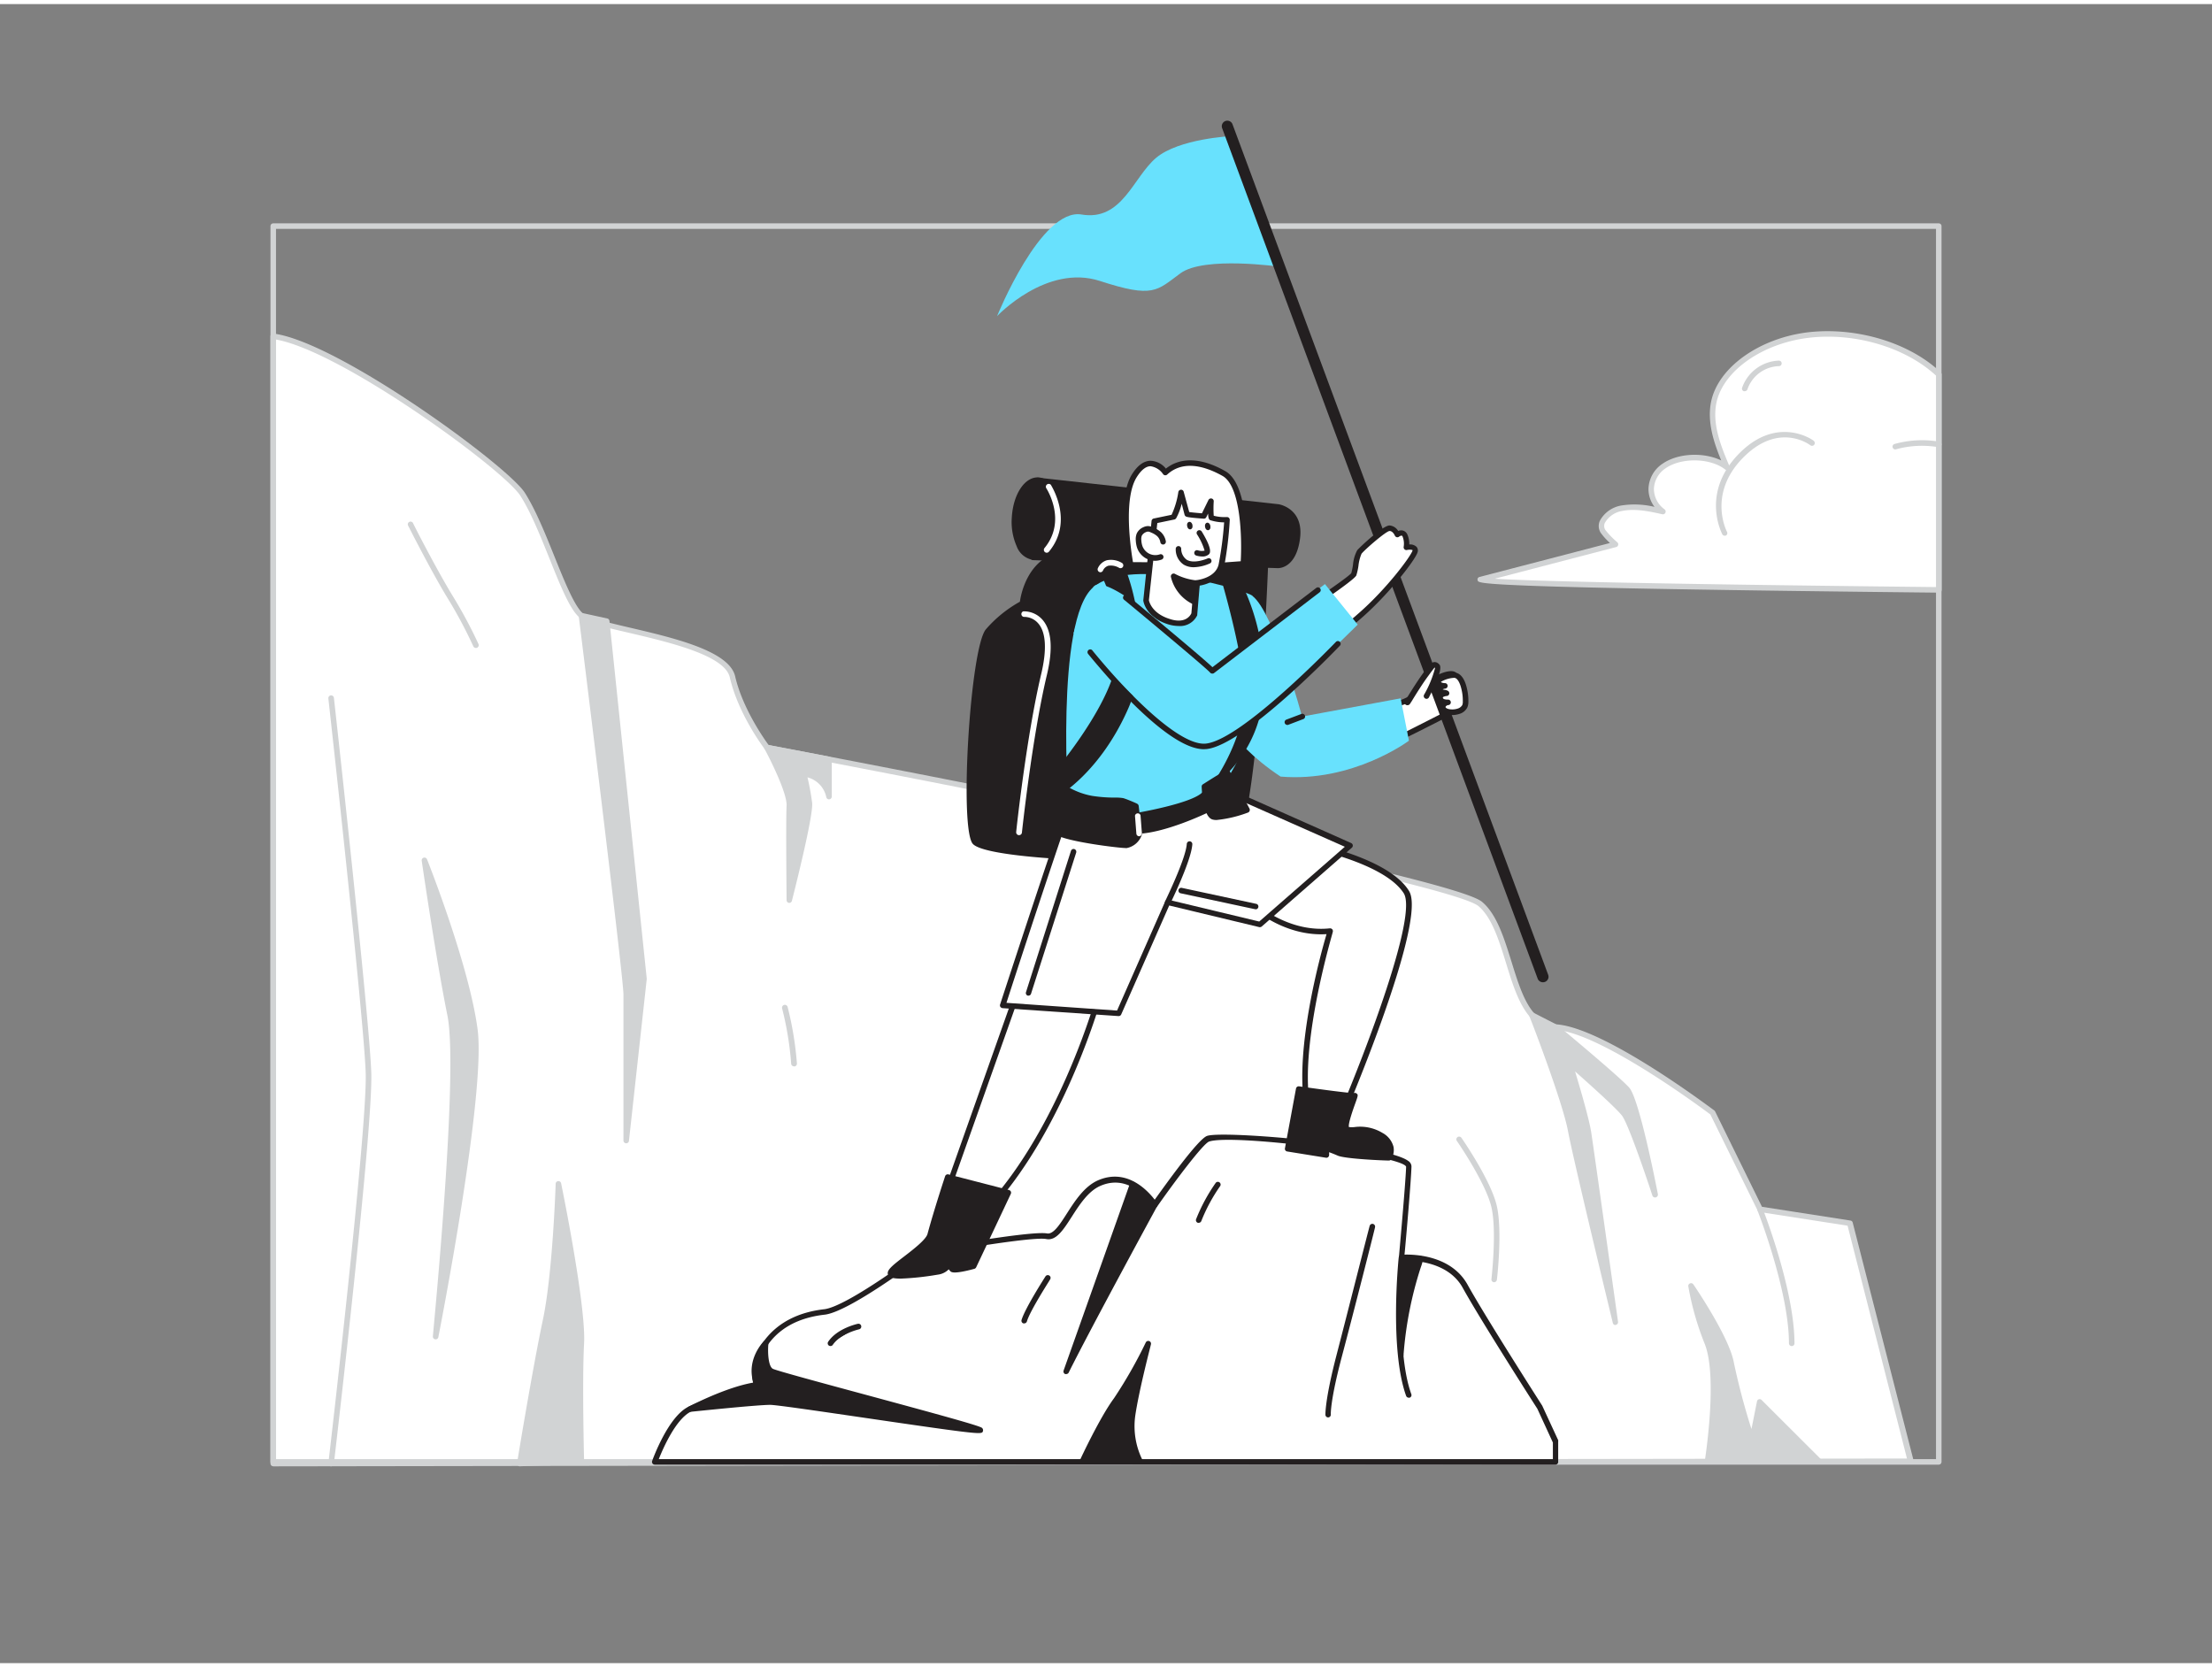 <svg xmlns="http://www.w3.org/2000/svg" viewBox="0 0 400 300" width="406" height="306" class="illustration styles_illustrationTablet__1DWOa"><rect x="0" y="0" width="400" height="300" fill="#808080" stroke="none"/><g id="_197_adventure_flatline" data-name="#197_adventure_flatline"><path d="M49.41,263.91l296.07-.45-11-43-16.22-2.53-8.59-17.47s-19.75-15-28.36-15.47-7.59-17.21-13.67-22.27-129-28.29-129-28.29-4.72-6.15-6.24-12.75-24.31-8.59-27.35-11.1-6.58-15.72-10.63-22c-3.26-5-33.43-27-45.07-28.54Z" fill="#fff"></path><path d="M49.41,264.41a.51.51,0,0,1-.5-.5V60.08a.52.52,0,0,1,.17-.38.56.56,0,0,1,.4-.12C61.21,61.11,91.67,83.39,94.9,88.35c1.91,3,3.67,7.32,5.37,11.56,1.87,4.64,3.64,9,5.16,10.29,1,.8,4.6,1.65,8.44,2.55,8,1.87,18,4.21,19.07,8.81,1.35,5.86,5.33,11.44,6.05,12.42,7.25,1.37,123,23.32,129,28.35,2.68,2.23,4,6.58,5.32,10.78,1.77,5.72,3.43,11.11,8.06,11.38,8.66.51,27.82,15,28.63,15.57a.65.65,0,0,1,.15.18l8.47,17.24,16,2.49a.49.49,0,0,1,.41.37l11,43a.51.51,0,0,1-.09.43.49.49,0,0,1-.4.2l-296.07.45Zm.5-203.75V263.41L344.84,263,334.1,220.9l-15.9-2.47a.51.51,0,0,1-.37-.28l-8.54-17.36c-1.48-1.12-19.93-14.82-28-15.3-5.32-.31-7.17-6.29-8.95-12.08-1.26-4.07-2.56-8.27-5-10.31-4.73-3.94-86.27-20.15-128.73-28.18a.49.49,0,0,1-.3-.18c-.2-.26-4.81-6.32-6.34-13-.92-4-11-6.35-18.32-8.07-4.31-1-7.71-1.8-8.86-2.75-1.72-1.42-3.44-5.71-5.44-10.69-1.69-4.19-3.43-8.52-5.29-11.38C90.93,84.09,61.84,62.78,49.91,60.66Z" fill="#d1d3d4"></path><path d="M105.11,110.58s8.1,65.16,8.1,68.52v26.4l3.21-29.2-6.74-64.67Z" fill="#d1d3d4"></path><path d="M113.22,206h0a.5.5,0,0,1-.48-.5V179.1c0-3.29-8-67.8-8.09-68.45a.51.51,0,0,1,.16-.44.47.47,0,0,1,.44-.11l4.57,1a.5.5,0,0,1,.39.44l6.74,64.67v.11l-3.21,29.19A.5.5,0,0,1,113.22,206Zm-7.52-94.77c.92,7.44,8,64.67,8,67.87v17.27l2.21-20.07L109.22,112Z" fill="#d1d3d4"></path><path d="M277.05,182.8s6,15.43,7,20.88,8.11,34.69,8.11,34.69-4.35-31-4.86-34.26-3.42-12.66-3.42-12.66,8.49,7.47,9.88,9.24,5.57,14.56,5.57,14.56-3.29-17-5.06-19S281.33,185,281.33,185Z" fill="#d1d3d4"></path><path d="M292.13,238.87a.49.49,0,0,1-.48-.38c-.07-.29-7.1-29.32-8.11-34.72s-6.9-20.64-7-20.79a.51.51,0,0,1,.13-.55.51.51,0,0,1,.56-.08l4.29,2.2a.24.24,0,0,1,.09.06c.46.38,11.19,9.29,13,11.32s4.84,17.48,5.18,19.22a.5.5,0,0,1-1,.26c-1.15-3.54-4.39-13-5.48-14.41s-6.05-5.83-8.49-8c.87,2.87,2.54,8.57,2.92,11,.5,3.26,4.81,34,4.85,34.27a.49.49,0,0,1-.4.56Zm-14.15-55c1.44,3.78,5.69,15.15,6.54,19.75.62,3.31,3.52,15.59,5.68,24.59-1.32-9.34-3.1-22-3.41-24-.5-3.22-3.37-12.5-3.4-12.59a.49.49,0,0,1,.2-.57.5.5,0,0,1,.6.05c.35.3,8.54,7.51,9.94,9.3a39.94,39.94,0,0,1,3,7.05c-1.17-5.11-2.47-9.92-3.27-10.84-1.67-1.91-12.06-10.55-12.81-11.18Z" fill="#d1d3d4"></path><path d="M76.76,154.83s7.59,19,9.11,30.67S78.78,241,78.78,241s4.74-47.68,2.62-58.15S76.76,154.83,76.76,154.83Z" fill="#d1d3d4"></path><path d="M78.78,241.45h-.07a.5.5,0,0,1-.43-.54c0-.48,4.71-47.73,2.63-58s-4.62-27.82-4.65-28a.5.5,0,0,1,.37-.56.5.5,0,0,1,.59.3c.08.19,7.64,19.21,9.15,30.79s-6.75,53.81-7.1,55.6A.49.49,0,0,1,78.78,241.45Zm-.85-82.11c.9,5.92,2.54,16.3,4,23.36,1.5,7.39-.35,32.67-1.62,47.42,2.44-13.74,6.13-36.7,5.11-44.56C84.32,177.47,80.25,165.64,77.93,159.34Z" fill="#d1d3d4"></path><path d="M270.19,231.12h-.06a.49.49,0,0,1-.43-.55c0-.09,1-8.63,0-13s-6.2-11.94-6.26-12a.5.5,0,0,1,.13-.69.51.51,0,0,1,.7.12c.22.32,5.39,7.8,6.41,12.37s.05,13,0,13.34A.51.51,0,0,1,270.19,231.12Z" fill="#d1d3d4"></path><path d="M86.05,116.43a.51.51,0,0,1-.46-.3A81.58,81.58,0,0,0,81,107.52c-2.93-4.77-7.16-13.13-7.2-13.22a.49.49,0,0,1,.22-.67.51.51,0,0,1,.67.22c0,.09,4.26,8.41,7.16,13.15a84,84,0,0,1,4.68,8.73.51.51,0,0,1-.26.66A.45.45,0,0,1,86.05,116.43Z" fill="#d1d3d4"></path><path d="M143.57,192.08a.5.5,0,0,1-.5-.47,58,58,0,0,0-1.64-10,.5.5,0,1,1,1-.26,60.38,60.38,0,0,1,1.68,10.23.52.52,0,0,1-.47.53Z" fill="#d1d3d4"></path><path d="M138.7,134.43s4.19,7.77,4,10.56,0,17,0,17,3.9-15.27,3.64-17.55a48.58,48.58,0,0,0-1-5.31,5.41,5.41,0,0,1,4.56,4.14v-6.73Z" fill="#d1d3d4"></path><path d="M142.74,162.53h-.06a.5.5,0,0,1-.44-.49c0-.59-.15-14.31,0-17.08.12-2.17-2.83-8.16-4-10.29a.51.51,0,0,1,.54-.73L150,136.09a.49.49,0,0,1,.41.49v6.73a.5.5,0,0,1-.45.49.49.49,0,0,1-.54-.39,4.67,4.67,0,0,0-3.4-3.58,45.88,45.88,0,0,1,.84,4.6c.26,2.3-3.26,16.15-3.66,17.73A.49.49,0,0,1,142.74,162.53Zm-3.11-27.41c1.11,2.17,3.74,7.57,3.61,9.9-.1,1.81-.07,8.63,0,13.06,1.24-5.1,2.84-12.16,2.69-13.54a48.47,48.47,0,0,0-1-5.25.55.55,0,0,1,.11-.46.51.51,0,0,1,.44-.16,6.42,6.42,0,0,1,4,2.3v-4Z" fill="#d1d3d4"></path><path d="M59.88,264.41h-.06a.5.5,0,0,1-.44-.56c.07-.6,7.08-60.6,6.75-70.57s-6.69-67.14-6.75-67.71a.5.5,0,1,1,1-.12c.07.58,6.42,57.77,6.76,67.8S60.66,261.5,60.37,264A.49.49,0,0,1,59.88,264.41Z" fill="#d1d3d4"></path><path d="M94,263.91s2.85-17.41,4.65-25.84S101,213.4,101,213.4s4.5,22,4.13,28.76,0,21.27,0,21.27Z" fill="#d1d3d4"></path><path d="M94,264.41a.49.49,0,0,1-.49-.58c0-.17,2.87-17.52,4.65-25.86s2.32-24.43,2.32-24.59a.5.5,0,0,1,1-.08c.19.9,4.51,22.1,4.14,28.89s0,21.09,0,21.23a.49.49,0,0,1-.48.51L94,264.41Zm7.29-46.83c-.28,5.42-.93,14.85-2.15,20.59-1.59,7.44-4,22.06-4.54,25.22l10-.44c-.06-2.59-.32-14.77,0-20.81C104.88,237.25,102.57,224.26,101.29,217.58Z" fill="#d1d3d4"></path><path d="M308.79,263.43s2.42-14.92,0-21.27a51.27,51.27,0,0,1-3-10.37s6.44,9.39,7.25,14,3.22,12.08,3.76,14l1.43-6.91,10.65,10.63Z" fill="#d1d3d4"></path><path d="M328.93,263.93H308.79a.49.49,0,0,1-.38-.17.47.47,0,0,1-.11-.41c0-.14,2.36-14.86,0-21a51.38,51.38,0,0,1-3-10.49.49.49,0,0,1,.32-.53.5.5,0,0,1,.59.18c.27.39,6.51,9.54,7.33,14.16a122.34,122.34,0,0,0,3.18,12l1-5a.49.49,0,0,1,.84-.25l10.65,10.63a.5.5,0,0,1-.35.85Zm-19.56-1h18.35l-9.14-9.12-1.25,6a.49.49,0,0,1-.47.4.49.49,0,0,1-.5-.36c-.1-.36-.27-.93-.49-1.64-.91-3-2.62-8.66-3.28-12.37-.54-3.1-3.83-8.59-5.76-11.62a63.2,63.2,0,0,0,2.43,7.77C311.45,247.75,309.8,260.08,309.37,262.93Z" fill="#d1d3d4"></path><path d="M350.59,264.11H49.41a.51.51,0,0,1-.5-.5V40.15a.5.5,0,0,1,.5-.5H350.59a.5.5,0,0,1,.5.5V263.61A.51.51,0,0,1,350.59,264.11Zm-300.68-1H350.09V40.65H49.91Z" fill="#d1d3d4"></path><path d="M318.28,217.93S324,232.5,324,242.16" fill="#fff"></path><path d="M324,242.67a.51.51,0,0,1-.5-.5c0-9.47-5.63-23.91-5.69-24a.51.51,0,0,1,.28-.65.49.49,0,0,1,.65.28c.24.6,5.76,14.76,5.76,24.42A.5.5,0,0,1,324,242.67Z" fill="#d1d3d4"></path><path d="M222.7,23.87s-9.52.44-13.66,3.95-6.12,11.47-13.46,10.23S180.3,56.43,180.3,56.43s8.94-9.51,18.61-6.36,10.25,1.77,14.55-1.39,18-1.18,18-1.18Z" fill="#68e1fd"></path><path d="M248,127.33s5.9-.12,8.37-2.76,5.85-3.89,6.6-3.32,1.29,5.41.8,5.93-15.19,7.8-15.52,7.9" fill="#fff"></path><path d="M248.22,135.58a.51.51,0,0,1-.48-.35.51.51,0,0,1,.33-.63c.71-.28,14.58-7.18,15.33-7.79.27-.6-.28-4.71-.77-5.16-.45-.29-3.48.64-5.93,3.26s-8.47,2.91-8.72,2.92a.54.54,0,0,1-.51-.49.49.49,0,0,1,.49-.51s5.72-.15,8-2.6,6.1-4.27,7.28-3.38c.84.65,1.11,3.77,1.14,4.13.16,2.08-.17,2.42-.29,2.55-.66.69-15.62,8-15.73,8Z" fill="#231f20"></path><path d="M228.76,101.87s-31.31-3.81-37.24-2.23-6.63,8.81-6.63,8.81a22.43,22.43,0,0,0-6.24,5c-2.57,3.11-4.83,34.92-2.38,38.1s41.47,4,46,1.77S228.76,101.87,228.76,101.87Z" fill="#231f20"></path><path d="M205.61,155c-12.74,0-28.1-1.07-29.74-3.2-2.4-3.14-.41-35.34,2.4-38.73a22.68,22.68,0,0,1,6.16-5c.19-1.38,1.36-7.47,7-9,6-1.59,36.15,2.06,37.43,2.21a.5.5,0,0,1,.44.52c-.2,5.06-2.06,49.56-6.75,51.84C220.74,154.59,213.7,155,205.61,155Zm-9.08-55.27a22.14,22.14,0,0,0-4.88.37c-5.53,1.48-6.26,8.31-6.26,8.38a.52.52,0,0,1-.27.39,22.16,22.16,0,0,0-6.08,4.84c-2.57,3.1-4.57,34.62-2.38,37.48,2,2.58,40.61,4,45.42,1.62,3.09-1.5,5.41-31.58,6.17-50.52C225.08,101.93,206.25,99.75,196.53,99.75Z" fill="#231f20"></path><path d="M187.67,86.09l43.47,4.81s4.08.59,3.45,5.6-3.53,5-3.53,5L186.83,100Z" fill="#231f20"></path><path d="M231.06,102h0l-44.24-1.45a.48.48,0,0,1-.35-.16.5.5,0,0,1-.13-.37l.85-13.92a.53.53,0,0,1,.17-.35.48.48,0,0,1,.38-.11l43.46,4.8c.06,0,4.58.73,3.89,6.17S231.27,102,231.06,102Zm-43.71-2.43L231.07,101c.09,0,2.46-.08,3-4.52s-2.88-5-3-5l-42.93-4.75Z" fill="#231f20"></path><ellipse cx="187.25" cy="93.05" rx="6.97" ry="3.87" transform="translate(82.99 274.3) rotate(-86.52)" fill="#231f20"></ellipse><path d="M187,100.51h-.16a3.8,3.8,0,0,1-3-2.49,10.87,10.87,0,0,1-.87-5.23c.25-4.18,2.35-7.33,4.8-7.2s4.16,3.55,3.91,7.73h0C191.36,97.4,189.33,100.51,187,100.51Zm.58-13.92c-1.78,0-3.44,2.82-3.65,6.26a9.85,9.85,0,0,0,.78,4.74c.57,1.19,1.34,1.87,2.19,1.93,1.8.11,3.54-2.76,3.75-6.26s-1.14-6.56-3-6.67Zm3.57,6.7h0Z" fill="#231f20"></path><path d="M279,176.88a1,1,0,0,1-.94-.65L221,22.43a1,1,0,0,1,1.88-.69l57.08,153.79a1,1,0,0,1-.59,1.29A1.07,1.07,0,0,1,279,176.88Z" fill="#231f20"></path><path d="M230.81,113s13.68-9,14-9.85.49-3.38,1-4,4.5-4.28,5.45-4.3S252.72,96,252.72,96s.94-.8,1.39.19a4,4,0,0,1,.24,2.12s1.93-.38,1.54.78-4.58,6.78-9.52,11.19-13.6,10.89-13.57,11.14" fill="#fff"></path><path d="M232.8,121.87a.5.5,0,0,1-.5-.44c0-.39,0-.39,3.9-3.5,3-2.34,7-5.55,9.84-8.08,4.9-4.37,9-9.91,9.38-11a.27.27,0,0,0,0-.13,2.12,2.12,0,0,0-1,0,.48.48,0,0,1-.45-.14.51.51,0,0,1-.14-.44,3.45,3.45,0,0,0-.19-1.83c0-.06-.09-.18-.17-.19a.77.77,0,0,0-.46.18.49.49,0,0,1-.44.1.51.51,0,0,1-.34-.3s-.35-.82-.95-.82-4.4,3.28-5.07,4.11a7.66,7.66,0,0,0-.56,2.2,11.23,11.23,0,0,1-.38,1.71c-.34.88-9,6.7-14.21,10.09a.5.5,0,0,1-.69-.14.51.51,0,0,1,.14-.7c5.07-3.32,13.31-8.89,13.85-9.66a12.11,12.11,0,0,0,.3-1.47,6.78,6.78,0,0,1,.77-2.66c.4-.49,4.57-4.45,5.83-4.48h0a2,2,0,0,1,1.58,1,1.36,1.36,0,0,1,.81-.09,1.25,1.25,0,0,1,.86.76,4.19,4.19,0,0,1,.33,1.77,1.65,1.65,0,0,1,1.31.42,1,1,0,0,1,.16,1.07c-.46,1.36-4.85,7.1-9.66,11.41-2.85,2.55-6.92,5.76-9.89,8.11-1.7,1.35-3.31,2.62-3.59,2.91a.5.5,0,0,1-.38.25Z" fill="#231f20"></path><path d="M254.48,126.28c.19-.25,1.94-3.19,3.28-5s1.52-2.06,2.1-1.52-1.92,5.39-1.92,5.39" fill="#fff"></path><path d="M254.48,126.78a.49.49,0,0,1-.3-.1.51.51,0,0,1-.1-.7c.06-.07.24-.36.49-.77.68-1.1,1.83-2.93,2.78-4.23s1.42-1.93,2-2a1.09,1.09,0,0,1,.87.38c.24.22.86.8-1.82,6a.49.49,0,0,1-.67.21.5.5,0,0,1-.22-.67,19.41,19.41,0,0,0,2-4.86l-.09-.06c-.1.08-.61.77-1.2,1.58-.94,1.27-2.07,3.08-2.74,4.17-.28.45-.48.77-.54.85A.53.53,0,0,1,254.48,126.78Z" fill="#231f20"></path><path d="M198.75,179.41s-6.25,22.94-19.48,37.72l-7.61-3.55L185,176Z" fill="#fff"></path><path d="M179.27,217.63a.52.52,0,0,1-.21,0L171.45,214a.5.5,0,0,1-.26-.62l13.3-37.58a.51.51,0,0,1,.59-.32l13.79,3.41a.5.5,0,0,1,.37.62c-.07.23-6.44,23.23-19.59,37.93A.51.51,0,0,1,179.27,217.63Zm-7-4.31,6.87,3.2c11.77-13.33,18-33.37,19-36.75l-12.85-3.18Z" fill="#231f20"></path><path d="M227,163.17s5.9,5.29,13.57,4.45c0,0-6.08,20-4.15,31.47l6.54,1.07s14.67-34.49,11.33-39.67c-4-6.2-19.76-8.88-19.76-8.88Z" fill="#fff"></path><path d="M242.92,200.66h-.09l-6.53-1.07a.5.5,0,0,1-.42-.41c-1.74-10.36,2.89-27.28,4-31-7.43.46-13-4.43-13.22-4.64a.51.51,0,0,1-.09-.65l7.53-11.56a.51.51,0,0,1,.5-.22c.65.12,16,2.8,20.1,9.11.55.85,2.22,3.44-4.36,22.21-3.22,9.18-6.9,17.83-6.93,17.92A.51.51,0,0,1,242.92,200.66Zm-6.11-2,5.8.95c4.14-9.8,13.81-34.83,11.22-38.84-3.53-5.46-16.86-8.18-19.1-8.6l-7.11,10.91c1.33,1.05,6.49,4.74,12.86,4.05a.54.54,0,0,1,.44.18.53.53,0,0,1,.09.47C241,168,235.11,187.39,236.81,198.65Z" fill="#231f20"></path><path d="M226.45,107c3.94,2.94,9,21.84,9,21.84l17.83-3.3,1.5,7.66s-10.11,7.59-23.21,6.49c-10.24-6.8-11.7-13.25-11.7-13.25S220.85,109.21,226.45,107Z" fill="#68e1fd"></path><path d="M220.72,141.82l23.36,10.39-16.25,14.21-16.68-4-8.86,20.09-21-1.44s11.62-35.61,14.22-42.2Z" fill="#fff"></path><path d="M202.29,183h0l-21-1.44a.57.57,0,0,1-.38-.22.49.49,0,0,1-.06-.44c.11-.35,11.65-35.69,14.23-42.22a.48.48,0,0,1,.52-.31l25.23,2.95.14,0,23.37,10.39a.53.53,0,0,1,.29.39.53.53,0,0,1-.17.45L228.16,166.8a.55.55,0,0,1-.45.11L211.43,163l-8.68,19.7A.51.51,0,0,1,202.29,183ZM182,180.6,202,182l8.71-19.76a.5.5,0,0,1,.57-.28l16.43,3.94,15.48-13.52-22.58-10-24.77-2.9C193.21,146.2,183.47,176,182,180.6Z" fill="#231f20"></path><path d="M226.45,107c-.22-.66-21.77-7.44-28.75-1.55s-4.45,40.46-4.45,40.46l17.66,1.52,9.81-5.57S232.83,126.48,226.45,107Z" fill="#68e1fd"></path><path d="M220.82,101.53l4-.29s1-13.8-3.52-16.33-8.14-2.42-10.56-.18c0,0-2.77-4-5.65.6s-.63,16.09-.63,16.09Z" fill="#fff"></path><path d="M220.82,102h0l-16.34-.1a.5.5,0,0,1-.49-.4c-.09-.48-2.25-11.7.7-16.46,1-1.6,2.12-2.43,3.34-2.46a3.73,3.73,0,0,1,2.8,1.42c2.65-2.12,6.43-2,10.73.45,4.74,2.66,3.82,16.23,3.78,16.8a.5.5,0,0,1-.46.46l-4,.29Zm-15.94-1.09,15.92.1,3.56-.26c.24-4,.06-13.55-3.29-15.43-4.18-2.34-7.63-2.43-10-.25a.48.48,0,0,1-.39.13.47.47,0,0,1-.36-.21,3.34,3.34,0,0,0-2.26-1.42h0c-.86,0-1.71.7-2.52,2C203.07,89.53,204.53,98.88,204.88,100.93Z" fill="#231f20"></path><path d="M216.4,104.72l-.48,5.61s-.95,2.5-4.63,1.31-4-3.82-4-3.82l1.5-14.31,3.45-.71a13.68,13.68,0,0,0,1.38-4.48l1,4a28,28,0,0,0,3,.33L219,89.89s-.2,3,.08,3a8.27,8.27,0,0,0,2.78.32,68.18,68.18,0,0,1-1,8.27C220.14,104.4,216.4,104.72,216.4,104.72Z" fill="#fff"></path><path d="M213.12,112.46a6.63,6.63,0,0,1-2-.34c-3.93-1.28-4.36-4.11-4.37-4.23a.24.24,0,0,1,0-.12l1.49-14.31a.5.5,0,0,1,.4-.44l3.22-.67a15,15,0,0,0,1.22-4.11.5.5,0,0,1,.47-.42.48.48,0,0,1,.5.37l1,3.66c.44.07,1.39.16,2.3.23l1.18-2.41a.51.51,0,0,1,.58-.26.49.49,0,0,1,.37.51,19.7,19.7,0,0,0,0,2.6,7.71,7.71,0,0,0,2.38.24.5.5,0,0,1,.38.15.49.49,0,0,1,.14.38,65.51,65.51,0,0,1-1,8.35c-.61,2.61-3.37,3.34-4.44,3.52l-.44,5.22,0,.13A3.43,3.43,0,0,1,213.12,112.46Zm-5.36-4.66c.07.35.61,2.37,3.68,3.36,2.9,1,3.83-.62,4-1l.47-5.53a.51.51,0,0,1,.45-.46s3.4-.33,4-2.81a62.94,62.94,0,0,0,1-7.64,8.54,8.54,0,0,1-2.4-.36c-.24-.07-.46-.14-.5-1.23l-.32.65a.48.48,0,0,1-.48.27c-2.95-.21-3.14-.34-3.25-.42a.51.51,0,0,1-.2-.28l-.52-2a10.74,10.74,0,0,1-1,2.62.54.54,0,0,1-.32.23l-3.09.64Zm8.16,2.53h0Zm-1.29-18.06h0Z" fill="#231f20"></path><path d="M210.32,97.22a2.37,2.37,0,0,0-.73-1.37,4.37,4.37,0,0,0-1.26-.76,1.68,1.68,0,0,0-.78-.2A1.33,1.33,0,0,0,207,95a1.92,1.92,0,0,0-1,.88,2.26,2.26,0,0,0-.13,1.07,5,5,0,0,0,.2,1.16,3.07,3.07,0,0,0,1.52,1.72,3,3,0,0,0,2.3.13" fill="#fff"></path><path d="M208.92,100.67a3.49,3.49,0,0,1-3.3-2.36,5.06,5.06,0,0,1-.23-1.3,2.75,2.75,0,0,1,.18-1.3,2.34,2.34,0,0,1,1.22-1.13,2.1,2.1,0,0,1,.74-.19,2.3,2.3,0,0,1,1,.24,5,5,0,0,1,1.41.86,3,3,0,0,1,.88,1.65.51.51,0,0,1-.41.58.5.5,0,0,1-.58-.41,2,2,0,0,0-.58-1.1,3.72,3.72,0,0,0-1.12-.66,1.15,1.15,0,0,0-.56-.16,1.07,1.07,0,0,0-.36.1,1.48,1.48,0,0,0-.73.63,1.78,1.78,0,0,0-.09.84,3.9,3.9,0,0,0,.18,1,2.54,2.54,0,0,0,1.26,1.43,2.49,2.49,0,0,0,1.91.11.5.5,0,0,1,.34.94A3.58,3.58,0,0,1,208.92,100.67Z" fill="#231f20"></path><path d="M216.88,95.63s1.85,3,1.36,3.52-1.78.09-1.78.09" fill="#fff"></path><path d="M217.42,99.89a3.92,3.92,0,0,1-1.11-.17.5.5,0,0,1-.33-.62.49.49,0,0,1,.62-.33,2.3,2.3,0,0,0,1.23.06,11.23,11.23,0,0,0-1.37-2.94.49.49,0,0,1,.16-.68.5.5,0,0,1,.69.16c2.05,3.36,1.48,3.94,1.29,4.13A1.67,1.67,0,0,1,217.42,99.89Z" fill="#231f20"></path><ellipse cx="215.15" cy="94.32" rx="0.49" ry="0.69" transform="translate(-13 38.34) rotate(-9.89)" fill="#231f20"></ellipse><ellipse cx="218.39" cy="94.47" rx="0.49" ry="0.69" transform="translate(-12.98 38.9) rotate(-9.89)" fill="#231f20"></ellipse><path d="M218.51,100.76s-5.12,2.28-5.41-2.25" fill="#fff"></path><path d="M215.9,101.83a3.52,3.52,0,0,1-1.84-.46,3.29,3.29,0,0,1-1.45-2.83.5.5,0,0,1,.46-.53.49.49,0,0,1,.53.47,2.43,2.43,0,0,0,1,2c1.35.81,3.7-.21,3.73-.22a.5.5,0,1,1,.4.91A7.59,7.59,0,0,1,215.9,101.83Z" fill="#231f20"></path><path d="M216.4,104.72s-2.91-.31-4.18-1.25a6.92,6.92,0,0,0,3.83,4.62Z" fill="#231f20"></path><path d="M216.05,108.59a.47.47,0,0,1-.17,0,7.35,7.35,0,0,1-4.14-5,.51.51,0,0,1,.21-.53.51.51,0,0,1,.57,0,10.54,10.54,0,0,0,3.93,1.16.49.49,0,0,1,.44.54l-.34,3.37a.49.49,0,0,1-.24.38A.48.48,0,0,1,216.05,108.59Zm-2.94-4.11a6.14,6.14,0,0,0,2.52,2.87l.22-2.2A13.92,13.92,0,0,1,213.11,104.48Z" fill="#231f20"></path><path d="M192.68,141.87a13.88,13.88,0,0,0,4.75,1.8c2.67.45,4.93.23,5.57.4s2.41,1,2.41,1L206,150a3.15,3.15,0,0,1-2.41,2.15c-.82.07-11-1.21-12.45-2.38S192.68,141.87,192.68,141.87Z" fill="#231f20"></path><path d="M203.55,152.61c-1.27,0-11.06-1.2-12.7-2.49s.63-6.8,1.37-8.45a.5.5,0,0,1,.73-.22,13.36,13.36,0,0,0,4.56,1.73,26.75,26.75,0,0,0,4.09.31,7.75,7.75,0,0,1,1.53.1c.67.19,2.41.94,2.48,1a.52.52,0,0,1,.3.4l.59,4.95a.5.5,0,0,1,0,.21,3.6,3.6,0,0,1-2.84,2.48Zm-10.64-10c-1.26,2.95-2.12,6.23-1.45,6.76,1.35,1.06,11.28,2.35,12.09,2.27a2.57,2.57,0,0,0,1.95-1.7l-.55-4.55c-.6-.25-1.66-.69-2.08-.81a9.2,9.2,0,0,0-1.29-.06,27.85,27.85,0,0,1-4.24-.32A14.43,14.43,0,0,1,192.91,142.58Z" fill="#231f20"></path><path d="M190.79,143s7.66-4.25,12.75-15.83-.76-25.94-.93-25.66a23.16,23.16,0,0,1-3.06,1.47s4.69,8.93,2.52,17.46-11.91,19.83-11.85,19.71S190.79,143,190.79,143Z" fill="#231f20"></path><path d="M190.79,143.49a.54.54,0,0,1-.22-.05.5.5,0,0,1-.27-.36c-.2-1.12-.43-2.38-.52-2.69a.52.52,0,0,1,0-.44.57.57,0,0,1,.12-.18c.39-.43,9.61-11.18,11.71-19.47s-2.43-17-2.48-17.09a.53.53,0,0,1,0-.41.48.48,0,0,1,.27-.29,24.39,24.39,0,0,0,2.88-1.35.43.43,0,0,1,.61-.11c.77.41,6.12,15,1.14,26.31-5.09,11.6-12.64,15.89-13,16.07A.53.53,0,0,1,190.79,143.49Zm0-3.25c.1.36.21,1,.38,1.93,1.89-1.27,7.8-5.8,11.93-15.21,4.4-10,.43-22.32-.64-24.76-.39.22-1.06.54-2.21,1,1,2,4.25,9.74,2.33,17.32C200.7,127.86,192.81,138.14,190.77,140.24Z" fill="#231f20"></path><path d="M221.31,103.84s3.65,12.11,4.21,20-4.78,15.82-4.78,15.82a22.79,22.79,0,0,0,7.33-17.14,40.26,40.26,0,0,0-4.52-18.59Z" fill="#231f20"></path><path d="M220.74,140.14a.5.5,0,0,1-.34-.13.49.49,0,0,1-.07-.64c0-.08,5.23-7.91,4.69-15.51s-4.15-19.75-4.19-19.87a.48.48,0,0,1,.08-.45.45.45,0,0,1,.41-.19l2.25.07a.46.46,0,0,1,.41.24,40.19,40.19,0,0,1,4.58,18.84A23.06,23.06,0,0,1,221.05,140,.51.51,0,0,1,220.74,140.14ZM222,104.36c.76,2.65,3.56,12.64,4,19.43.33,4.58-1.26,9.13-2.71,12.22a22.71,22.71,0,0,0,4.27-13.51,40.78,40.78,0,0,0-4.31-18.1Z" fill="#231f20"></path><path d="M221.91,139c-.21,0-4.15,2.53-4.15,2.53s.2,5,1.58,5.46,6.14-1.23,6.14-1.23Z" fill="#231f20"></path><path d="M220,147.54a2.55,2.55,0,0,1-.78-.1c-1.59-.52-1.87-4.67-1.92-5.92a.48.48,0,0,1,.23-.44c4-2.54,4.22-2.58,4.33-2.6a.47.47,0,0,1,.53.26l3.57,6.76a.53.53,0,0,1,0,.41.48.48,0,0,1-.3.29A22.49,22.49,0,0,1,220,147.54Zm-1.69-5.78c.12,2.18.62,4.53,1.22,4.73.81.27,3.46-.44,5.28-1l-3.06-5.81C221,140,219.6,140.92,218.27,141.76Z" fill="#231f20"></path><path d="M203.14,147.16s12.12-1.76,14.6-4.24l.56,2.78s-9.57,4.67-14.4,3.73Z" fill="#231f20"></path><path d="M205.32,150.05a8,8,0,0,1-1.51-.13.49.49,0,0,1-.38-.33l-.77-2.27a.51.51,0,0,1,.05-.42.49.49,0,0,1,.35-.23c3.33-.49,12.39-2.17,14.33-4.1a.47.47,0,0,1,.49-.12.5.5,0,0,1,.35.38l.55,2.77a.49.49,0,0,1-.27.55C218.15,146.32,210.44,150.05,205.32,150.05Zm-1-1.06c4.17.59,11.75-2.78,13.45-3.57l-.32-1.61c-3.08,2-11.31,3.39-13.61,3.75Z" fill="#231f20"></path><path d="M211.14,162.91a.47.47,0,0,1-.22,0,.5.5,0,0,1-.22-.67c0-.07,3.72-7.61,3.91-10.38a.5.5,0,0,1,1,.07c-.2,3-3.86,10.44-4,10.75A.48.48,0,0,1,211.14,162.91Z" fill="#231f20"></path><path d="M199,102.74a.46.46,0,0,1-.23-.06.51.51,0,0,1-.23-.69,2.59,2.59,0,0,1,1.62-1.42,3.83,3.83,0,0,1,2.73.49.52.52,0,0,1,.17.7.51.51,0,0,1-.71.17,2.93,2.93,0,0,0-1.91-.37,1.56,1.56,0,0,0-1,.9A.53.53,0,0,1,199,102.74Z" fill="#fff"></path><path d="M206,150.48a.51.51,0,0,1-.51-.48l-.25-3.24a.52.52,0,0,1,1-.08l.25,3.24a.52.52,0,0,1-.47.56Z" fill="#fff"></path><path d="M241.62,203.88h-.09l-2.24-.42a.51.51,0,0,1-.4-.59.5.5,0,0,1,.58-.4l2.24.42a.51.51,0,0,1,.4.59A.49.49,0,0,1,241.62,203.88Z" fill="#231f20"></path><path d="M238.89,205.7v-1l2.58,0h0a.5.5,0,0,1,.5.49.51.51,0,0,1-.49.51Z" fill="#231f20"></path><path d="M194.14,113.77s19.89,23.65,26.64,20,24.74-21.56,24.74-21.56l-5.93-7.33s-11.61,9-20.39,15.72c-2.39-3.08-19.35-18.49-21.5-15.16A36.09,36.09,0,0,0,194.14,113.77Z" fill="#68e1fd"></path><path d="M118.4,263.61s2.79-7.86,6.37-9.55,12.15-4.38,12.15-4.38c-1.44-1.8.17-11.82,12.15-13.17,4.46-.5,17.9-10.71,17.9-10.71s19.33-3.52,22.28-3,4.84-7.6,9.5-9.62c6.08-2.65,10.06,3.91,10.06,3.91s7.95-11.36,9.64-11.93c3.5-1.2,36.37,2.09,36.29,5s-1.31,16.49-1.31,16.49,8.26-.74,11.52,5.16,13.51,21.89,13.51,21.89l2.85,6.19v3.65Z" fill="#fff"></path><path d="M281.31,264.11H118.4a.52.52,0,0,1-.41-.21.53.53,0,0,1-.06-.46c.12-.33,2.9-8.07,6.62-9.83,3.08-1.45,9.67-3.6,11.65-4.23a8.15,8.15,0,0,1,.57-5.18c.88-2.14,3.85-7.24,12.25-8.19,4.26-.48,17.51-10.51,17.65-10.61a.51.51,0,0,1,.21-.1c.79-.14,19.45-3.54,22.46-3,1.13.2,2.27-1.55,3.58-3.6,1.48-2.3,3.16-4.91,5.63-6,5.24-2.28,9,1.88,10.26,3.5,2-2.78,7.86-11,9.48-11.54,3-1,32.28,1.52,36.35,4.52a1.22,1.22,0,0,1,.6,1c-.07,2.62-1,13.31-1.26,15.95,2-.05,8.51.21,11.41,5.45,3.21,5.81,13.39,21.7,13.49,21.86l2.89,6.25a.52.52,0,0,1,0,.21v3.65A.5.5,0,0,1,281.31,264.11Zm-162.18-1H280.81v-3L278,254c-.07-.1-10.26-16-13.49-21.86-3.06-5.55-11-4.91-11-4.9a.52.52,0,0,1-.55-.55c0-.13,1.23-13.56,1.31-16.46-.76-2.05-31.41-6-35.63-4.54-1.06.36-6.13,7.09-9.39,11.75a.49.49,0,0,1-.43.21.47.47,0,0,1-.41-.24c-.15-.25-3.82-6.15-9.43-3.71-2.2.95-3.79,3.43-5.19,5.61-1.51,2.35-2.81,4.38-4.61,4-2.32-.45-16.53,1.95-22,2.94-1.32,1-13.66,10.24-18.05,10.74-7.59.85-10.42,5.11-11.44,7.57-.93,2.27-.82,4.23-.38,4.78a.51.51,0,0,1,.09.46.5.5,0,0,1-.33.33c-.09,0-8.58,2.72-12.09,4.37C122.22,255.82,119.88,261.21,119.13,263.11Z" fill="#231f20"></path><path d="M171.38,212.16c.3.09,11,2.82,11,2.82l-6.27,13.29s-3.43,1-3.86.56a2,2,0,0,1-.54-.85,3.42,3.42,0,0,1-1.95,1.3c-1.13.15-8.29,1.28-8.68.29s6.57-4.83,7.16-7C169.45,218,171.38,212.16,171.38,212.16Z" fill="#231f20"></path><path d="M162.88,230.47c-1.79,0-2.15-.35-2.3-.72-.3-.78.7-1.59,3-3.35,1.63-1.25,3.87-3,4.14-4,1.24-4.58,3.17-10.39,3.19-10.45a.5.5,0,0,1,.62-.32l10.93,2.82a.55.55,0,0,1,.33.27.51.51,0,0,1,0,.42l-6.27,13.29a.53.53,0,0,1-.32.27c-3.7,1-4.16.61-4.33.45a3.31,3.31,0,0,1-.31-.36,3.31,3.31,0,0,1-1.77.93l-.38.06A50.45,50.45,0,0,1,162.88,230.47Zm-1.3-1.06c.32.08,1.79.28,7.69-.57l.39-.06a2.85,2.85,0,0,0,1.6-1.09.52.52,0,0,1,.5-.2.48.48,0,0,1,.39.36h0a1.57,1.57,0,0,0,.41.62,16.67,16.67,0,0,0,3.15-.62l5.92-12.54-9.92-2.55c-.47,1.44-2,6.13-3,10-.36,1.32-2.46,2.93-4.49,4.48A18.13,18.13,0,0,0,161.58,229.41Z" fill="#231f20"></path><path d="M189.28,99.21a.54.54,0,0,1-.33-.12.52.52,0,0,1-.07-.73c4.13-5,.34-10.79.3-10.85a.52.52,0,0,1,.86-.57c0,.07,4.25,6.52-.36,12.08A.53.53,0,0,1,189.28,99.21Z" fill="#fff"></path><path d="M184.27,150.28h-.05a.52.52,0,0,1-.46-.57c0-.17,1.86-17.42,4.55-28.68,1-4.27.84-7.39-.53-9a3.37,3.37,0,0,0-2.66-1.22.52.52,0,0,1-.08-1,4.46,4.46,0,0,1,3.51,1.56c1.63,1.91,1.88,5.25.76,9.94-2.67,11.19-4.5,28.38-4.52,28.55A.52.52,0,0,1,184.27,150.28Z" fill="#fff"></path><path d="M217.7,134.74c-6.14,0-16.54-11.88-20.82-17.09l-.14-.18a.5.5,0,0,1,.74-.66l.17.21c6.9,8.42,15.9,17.21,20.44,16.7,6.56-.75,23.36-18.26,23.53-18.43a.5.5,0,0,1,.72.68c-.7.74-17.22,17.95-24.13,18.74Z" fill="#231f20"></path><path d="M219.2,121.06a.48.48,0,0,1-.39-.19c-.51-.64-9.55-8.2-15.51-13.13a.5.5,0,1,1,.64-.76c1.41,1.17,13.05,10.79,15.31,12.93L238,105.59a.5.5,0,1,1,.61.79L219.5,121A.47.47,0,0,1,219.2,121.06Z" fill="#231f20"></path><path d="M232.8,130.35a.51.51,0,0,1-.47-.32.5.5,0,0,1,.28-.64l2.65-1a.5.5,0,1,1,.37.92L233,130.31A.39.39,0,0,1,232.8,130.35Z" fill="#231f20"></path><path d="M186,179.3l-.15,0a.49.49,0,0,1-.32-.62l8.13-25.55a.5.5,0,0,1,.62-.33.51.51,0,0,1,.33.63L186.43,179A.49.49,0,0,1,186,179.3Z" fill="#231f20"></path><path d="M227,163.66h-.1l-13.41-2.87a.49.49,0,0,1-.38-.59.5.5,0,0,1,.59-.39l13.41,2.88a.5.5,0,0,1-.11,1Z" fill="#231f20"></path><path d="M260.45,122.05a.82.82,0,0,0-.29.23.59.59,0,0,0,.22.8,1.74,1.74,0,0,0,.9.22,1.48,1.48,0,0,0-.71.25.54.54,0,0,0-.19.67c.22.38.83.18,1.2.41a2.3,2.3,0,0,0-.73.18.81.81,0,0,0-.44.58.79.79,0,0,0,.5.75,2.47,2.47,0,0,0,.94.14c-.46.08-1,.41-1,.88s.5.71.93.8a3.51,3.51,0,0,0,1.9-.08,1.87,1.87,0,0,0,1.15-.9,2,2,0,0,0,.14-.85,9.18,9.18,0,0,0-.44-3c-.22-.71-.69-1.73-1.55-1.8A5.7,5.7,0,0,0,260.45,122.05Z" fill="#fff"></path><path d="M262.63,128.56a4,4,0,0,1-.91-.11,1.5,1.5,0,0,1-1.32-1.26,1.12,1.12,0,0,1,.17-.66,1.27,1.27,0,0,1-.66-1.19,1.19,1.19,0,0,1,.26-.61.84.84,0,0,1-.23-.26,1,1,0,0,1,.07-1,1.22,1.22,0,0,1-.42-.71,1,1,0,0,1,.16-.74,1.27,1.27,0,0,1,.47-.37h0a6.31,6.31,0,0,1,2.85-.77c.88.08,1.57.82,2,2.15a9.89,9.89,0,0,1,.46,3.15,2.55,2.55,0,0,1-.19,1,2.29,2.29,0,0,1-1.45,1.18A4.09,4.09,0,0,1,262.63,128.56Zm-2.07-6s.05.07.1.1a1.51,1.51,0,0,0,.65.13.5.5,0,0,1,.47.46.51.51,0,0,1-.41.53,1.28,1.28,0,0,0-.5.15s.11,0,.21.06a1.73,1.73,0,0,1,.76.2.51.51,0,0,1,.23.53.48.48,0,0,1-.42.39,1.7,1.7,0,0,0-.57.14c-.1,0-.17.13-.17.18s.08.18.21.24a2.11,2.11,0,0,0,.74.1.49.49,0,0,1,.49.45.5.5,0,0,1-.41.54c-.28,0-.55.23-.54.36s.25.28.54.35a3.11,3.11,0,0,0,1.63-.07,1.47,1.47,0,0,0,.85-.63,1.58,1.58,0,0,0,.1-.66,8.78,8.78,0,0,0-.41-2.83c-.14-.42-.51-1.4-1.12-1.45a5.21,5.21,0,0,0-2.31.66h0l-.12.07Zm-.11-.52h0Z" fill="#231f20"></path><path d="M234.84,196.19l-2,10.8,7,1.13.05-1.19a20.7,20.7,0,0,1,2.22.84c1.32.58,9.06.85,9.06.85s1.53-2.24-1.45-4.09-5.47-.47-6.16-1.17,1.72-6.19,1.44-6S234.84,196.19,234.84,196.19Z" fill="#231f20"></path><path d="M251.14,209.12h0c-.8,0-7.87-.29-9.24-.89-.64-.28-1.17-.48-1.55-.62l0,.53a.52.52,0,0,1-.19.37.46.46,0,0,1-.39.1l-7-1.13a.48.48,0,0,1-.33-.2.47.47,0,0,1-.08-.38l2-10.8a.5.5,0,0,1,.56-.4c3.48.49,9.2,1.27,9.91,1.21a.51.51,0,0,1,.46.07c.34.24.29.39-.2,1.76-.34.94-1.36,3.79-1.16,4.32a4.07,4.07,0,0,0,1.06,0,7.78,7.78,0,0,1,5,1.06,4,4,0,0,1,2,2.51,3.23,3.23,0,0,1-.42,2.28A.5.5,0,0,1,251.14,209.12Zm-11.28-2.69.14,0a20.5,20.5,0,0,1,2.28.87c.88.38,5.48.68,8.56.79a2.12,2.12,0,0,0,.15-1.3,3.1,3.1,0,0,0-1.56-1.86,6.78,6.78,0,0,0-4.39-.9c-.81,0-1.44.09-1.86-.34-.59-.6-.16-2.19,1-5.31.06-.18.13-.36.19-.53-1.08-.06-3.49-.33-9.08-1.12l-1.83,9.83,5.92,1,0-.63a.49.49,0,0,1,.2-.39A.52.52,0,0,1,239.86,206.43Z" fill="#231f20"></path><path d="M208.81,217.13s-12.11,22.25-16,30.1l12-33.83Z" fill="#231f20"></path><path d="M192.8,247.73a.65.65,0,0,1-.19,0,.52.52,0,0,1-.28-.63l12-33.83a.5.5,0,0,1,.35-.31.49.49,0,0,1,.46.11l4,3.74a.52.52,0,0,1,.1.6c-.13.22-12.16,22.33-16,30.08A.51.51,0,0,1,192.8,247.73ZM205,214.28l-9.28,26.16c4.62-8.8,11.26-21,12.45-23.2Z" fill="#231f20"></path><path d="M254.74,252a.5.5,0,0,1-.47-.33c-3-8.36-1.41-24.36-1.34-25a.5.5,0,0,1,.55-.45.5.5,0,0,1,.45.55c0,.17-1.68,16.44,1.28,24.59a.49.49,0,0,1-.3.64A.47.47,0,0,1,254.74,252Z" fill="#231f20"></path><path d="M240.18,255.57a.49.49,0,0,1-.5-.47c0-.1-.1-2.7,2-10.78s5.93-23.23,6-23.38a.5.5,0,0,1,.61-.36.51.51,0,0,1,.36.6c0,.16-3.87,15.38-6,23.39s-2,10.46-2,10.48a.49.49,0,0,1-.47.52Z" fill="#231f20"></path><path d="M185.21,238.57l-.14,0a.5.5,0,0,1-.34-.62c.62-2.11,4.18-7.65,4.33-7.89a.5.5,0,0,1,.69-.14.49.49,0,0,1,.15.68c0,.06-3.64,5.65-4.21,7.63A.51.51,0,0,1,185.21,238.57Z" fill="#231f20"></path><path d="M195.74,263.43s3.55-7.63,6.08-11a82.74,82.74,0,0,0,5.82-10.24s-2.12,8.11-2.83,12.92a14,14,0,0,0,1.31,8.35Z" fill="#231f20"></path><path d="M206.12,263.93H195.74a.52.52,0,0,1-.42-.23.51.51,0,0,1,0-.48c.15-.31,3.6-7.72,6.13-11.12A83,83,0,0,0,207.2,242a.5.5,0,0,1,.93.34c0,.08-2.13,8.13-2.83,12.86a13.73,13.73,0,0,0,1.26,8,.5.5,0,0,1,0,.49A.47.47,0,0,1,206.12,263.93Zm-9.59-1h8.8a14.74,14.74,0,0,1-1-7.93c.37-2.54,1.15-6,1.79-8.74a55.46,55.46,0,0,1-3.89,6.44A78.51,78.51,0,0,0,196.53,262.93Z" fill="#231f20"></path><path d="M124.77,254.06s12-1.26,14.51-1.26,39,5.82,38,5.06-36.2-9.87-37.72-10.63-1.08-5.07-1.08-5.07a7.18,7.18,0,0,0-1.54,7.52C131.88,250.33,124.77,254.06,124.77,254.06Z" fill="#231f20"></path><path d="M176.92,258.4c-1.52,0-6.13-.64-20.86-2.8-7.72-1.13-15.7-2.3-16.78-2.3-2.47,0-14.34,1.25-14.46,1.26a.5.5,0,0,1-.28-.94c.28-.14,6.7-3.5,11.7-4.35-1.34-4.24,1.84-7.43,1.87-7.46a.49.49,0,0,1,.56-.09.48.48,0,0,1,.28.5c-.16,1.64,0,4.15.81,4.56.65.33,8.81,2.54,16.7,4.67,13.92,3.77,20.54,5.59,21.1,6a.57.57,0,0,1,.18.63C177.67,258.27,177.61,258.4,176.92,258.4Zm-37.64-6.1c1.15,0,8.46,1.07,16.93,2.32,5.76.84,12.43,1.82,16.67,2.37-4.2-1.2-10.9-3-16.68-4.57-10-2.72-16.2-4.4-16.89-4.75-1.15-.57-1.4-2.49-1.42-3.94a6.29,6.29,0,0,0-.51,5.76.49.49,0,0,1,0,.44.5.5,0,0,1-.37.24,37.92,37.92,0,0,0-9.44,3.11C131.26,252.9,137.5,252.3,139.28,252.3Z" fill="#231f20"></path><path d="M256.81,226.88c-.05.85-2.71,6.87-3.53,17.41l.15-17.57Z" fill="#231f20"></path><path d="M253.28,244.78h0a.49.49,0,0,1-.47-.5l.15-17.57a.52.52,0,0,1,.16-.35.51.51,0,0,1,.36-.14l3.39.16a.57.57,0,0,1,.35.16.53.53,0,0,1,.12.37,8,8,0,0,1-.41,1.5,67.48,67.48,0,0,0-3.13,15.92A.5.5,0,0,1,253.28,244.78Zm.64-17.54-.08,9a67,67,0,0,1,2.11-8.17l.24-.76Z" fill="#231f20"></path><path d="M220.26,213.4a31.64,31.64,0,0,0-3.5,6.48" fill="#231f20"></path><path d="M216.76,220.38a.32.32,0,0,1-.14,0,.5.5,0,0,1-.34-.62,31.84,31.84,0,0,1,3.57-6.62.5.5,0,0,1,.82.56,30.85,30.85,0,0,0-3.43,6.35A.51.51,0,0,1,216.76,220.38Z" fill="#231f20"></path><path d="M155.23,239.13s-3.54.76-5.06,3" fill="#231f20"></path><path d="M150.17,242.66a.48.48,0,0,1-.28-.08.5.5,0,0,1-.13-.69c1.61-2.42,5.22-3.22,5.37-3.25a.5.5,0,0,1,.21,1s-3.37.75-4.76,2.83A.49.49,0,0,1,150.17,242.66Z" fill="#231f20"></path><path d="M350.59,67v39c-38.57-.41-82.62-1.05-82.92-1.85l24.49-6.38a16.84,16.84,0,0,1-2.26-2.35c-1.06-1.67,1-3.68,3.4-4.19s5,.06,7.43.6a4.91,4.91,0,0,1,.2-8.25c3.05-2.11,8.49-2,11.35.24-1.62-3.84-3.23-7.86-2.37-11.84,1.29-6,8.6-11,16.9-12s17.08,1.52,22.66,6.11C349.86,66.3,350.23,66.63,350.59,67Z" fill="#fff"></path><path d="M350.59,106.43h0c-82.9-.89-83.16-1.6-83.37-2.18a.53.53,0,0,1,0-.41.54.54,0,0,1,.32-.25l23.59-6.14a12.06,12.06,0,0,1-1.66-1.83,2.29,2.29,0,0,1-.16-2.2,5.44,5.44,0,0,1,3.88-2.75,15.33,15.33,0,0,1,6,.25,5.33,5.33,0,0,1-1.09-3.29,5.65,5.65,0,0,1,2.56-4.53c2.79-1.93,7.43-2.1,10.59-.58-1.33-3.23-2.61-7-1.81-10.71,1.31-6.09,8.59-11.32,17.32-12.44,8.14-1,17.19,1.4,23.05,6.22.4.32.78.67,1.14,1a.5.5,0,0,1,.16.36v39a.51.51,0,0,1-.15.35A.53.53,0,0,1,350.59,106.43Zm-80.3-2.52c5.89.37,24.74.92,79.8,1.51V67.18q-.45-.42-.93-.81c-5.66-4.66-14.41-7-22.29-6-8.33,1.07-15.25,6-16.47,11.66-.86,4,.92,8.16,2.34,11.54a.5.5,0,0,1-.15.59.51.51,0,0,1-.62,0c-2.67-2.1-7.9-2.21-10.76-.23a4.68,4.68,0,0,0-2.13,3.73A4.57,4.57,0,0,0,301,91.36a.5.5,0,0,1-.41.89c-2.15-.48-4.83-1.08-7.22-.6a4.46,4.46,0,0,0-3.16,2.16,1.33,1.33,0,0,0,.08,1.27,15.48,15.48,0,0,0,2.17,2.24.5.5,0,0,1-.2.86Zm-2.62.17h0Z" fill="#d1d3d4"></path><path d="M342.73,80.53a.51.51,0,0,1-.48-.36.5.5,0,0,1,.33-.62,18.49,18.49,0,0,1,8.1-.42.51.51,0,0,1,.4.59.51.51,0,0,1-.59.4,17.75,17.75,0,0,0-7.61.38Z" fill="#d1d3d4"></path><path d="M311.88,96.13a.49.49,0,0,1-.44-.26c0-.07-4-7.39,3-14.55S328,78.91,328,79a.5.5,0,0,1-.61.79c-.23-.17-5.78-4.3-12.22,2.27s-2.91,13.3-2.88,13.36a.49.49,0,0,1-.19.68A.44.44,0,0,1,311.88,96.13Z" fill="#d1d3d4"></path><path d="M315.5,70a.57.57,0,0,1-.18,0,.5.5,0,0,1-.28-.65,7.33,7.33,0,0,1,6.65-4.88.5.5,0,0,1,.49.51.49.49,0,0,1-.52.49A6.22,6.22,0,0,0,316,69.64.51.51,0,0,1,315.5,70Z" fill="#d1d3d4"></path></g></svg>